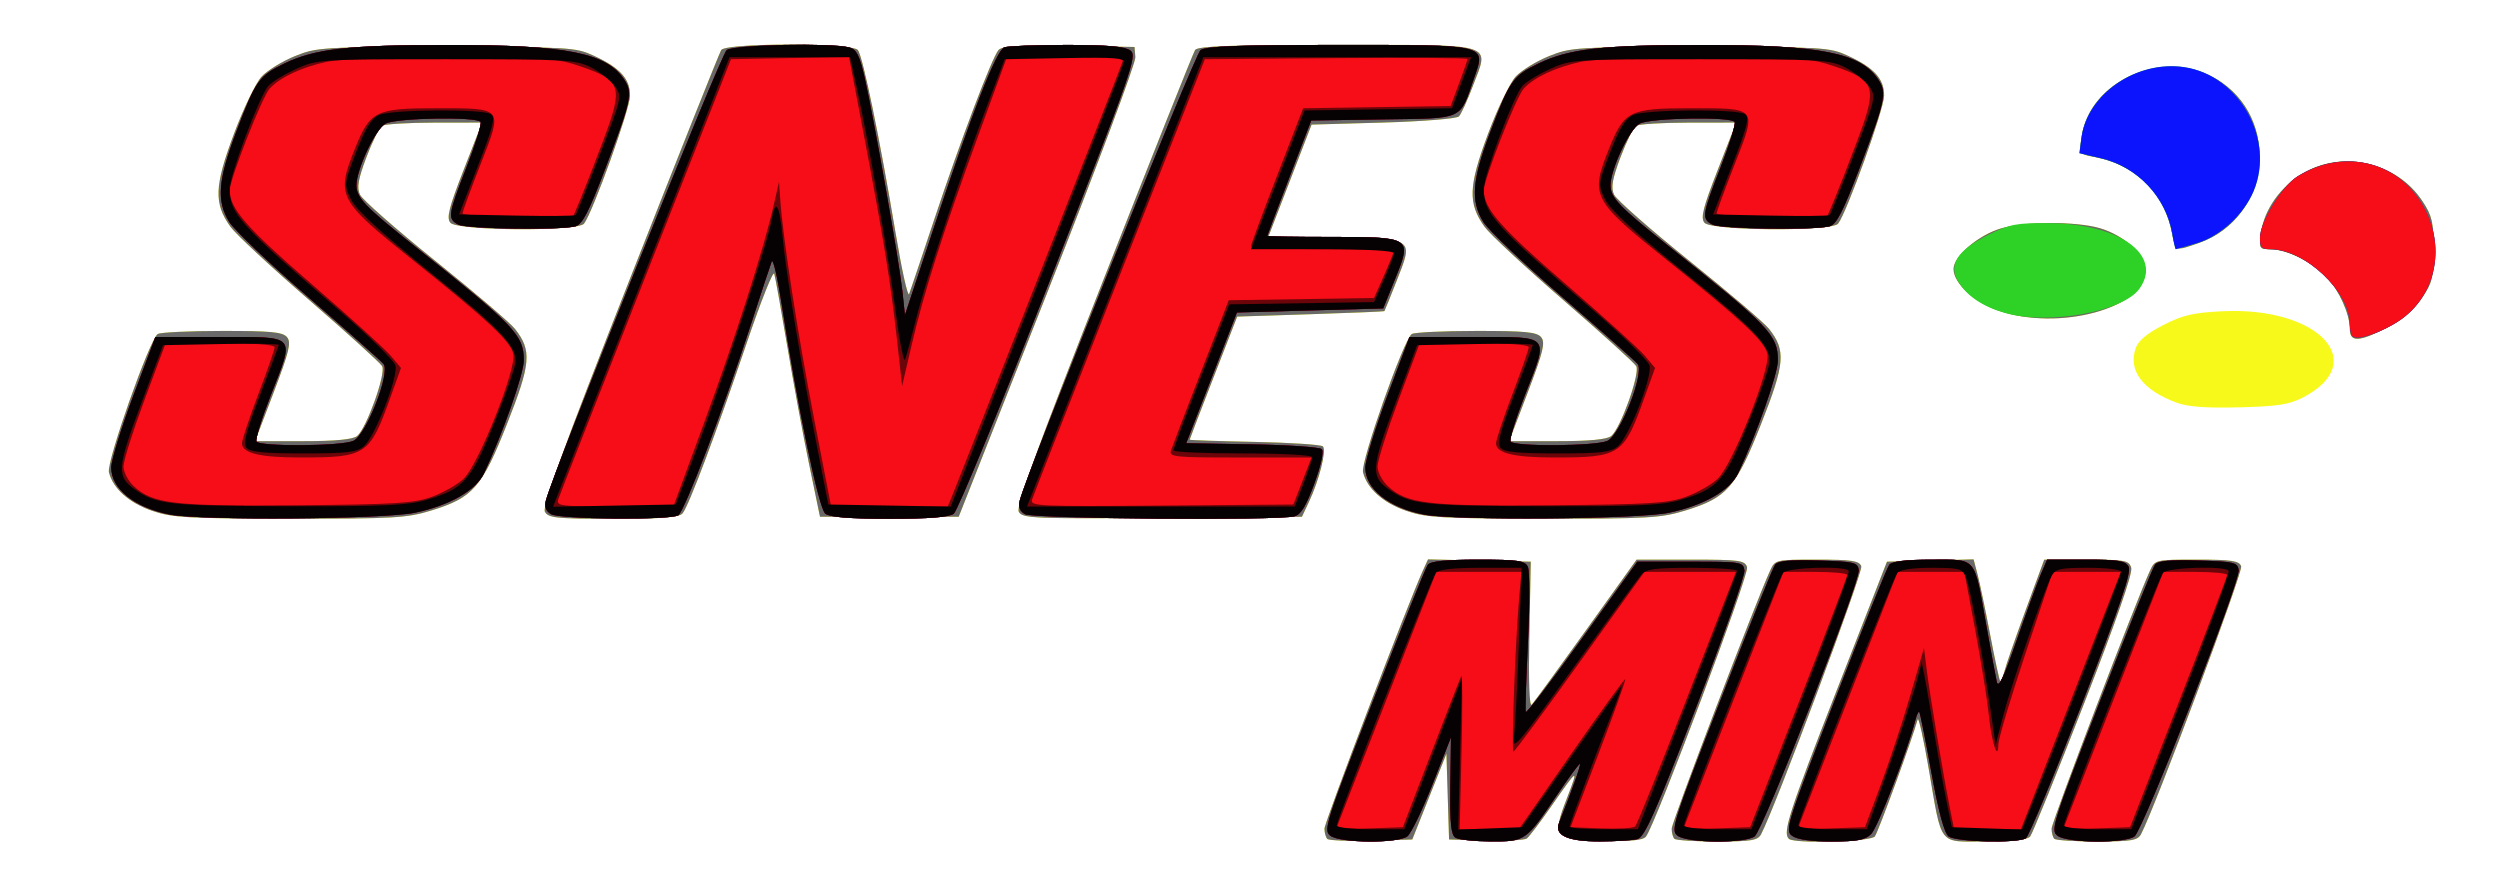 <?xml version="1.0" encoding="UTF-8" standalone="no"?>
<!-- Created with Inkscape (http://www.inkscape.org/) -->

<svg
   xmlns:dc="http://purl.org/dc/elements/1.1/"
   xmlns:cc="http://creativecommons.org/ns#"
   xmlns:rdf="http://www.w3.org/1999/02/22-rdf-syntax-ns#"
   xmlns:svg="http://www.w3.org/2000/svg"
   xmlns="http://www.w3.org/2000/svg"
   xmlns:sodipodi="http://sodipodi.sourceforge.net/DTD/sodipodi-0.dtd"
   xmlns:inkscape="http://www.inkscape.org/namespaces/inkscape"
   version="1.1"
   id="svg2"
   width="612"
   height="216"
   viewBox="0 0 612 216"
   sodipodi:docname="snes.svg"
   inkscape:version="0.92.3 (2405546, 2018-03-11)">
  <defs
     id="defs6" />
  <sodipodi:namedview
     pagecolor="#ffffff"
     bordercolor="#666666"
     borderopacity="1"
     objecttolerance="10"
     gridtolerance="10"
     guidetolerance="10"
     inkscape:pageopacity="0"
     inkscape:pageshadow="2"
     inkscape:window-width="1920"
     inkscape:window-height="1017"
     id="namedview4"
     showgrid="false"
     inkscape:zoom="0.56535948"
     inkscape:cx="306"
     inkscape:cy="108"
     inkscape:window-x="-4"
     inkscape:window-y="-4"
     inkscape:window-maximized="1"
     inkscape:current-layer="g12" />
  <g
     id="g12"
     transform="translate(-5.769,-8)">
    <path
       style="fill:#f7f91b"
       d="M 330.699,213.366 C 330.315,212.981 330,211.853 330,210.858 c 0,-1.555 20.486,-55.273 24.078,-63.137 l 1.269,-2.779 12.576,0.279 L 380.5,145.5 l -0.35,18 c -0.22,11.327 2.9e-4,17.629 0.595,17 0.52,-0.55 6.505,-8.762 13.301,-18.25 L 406.401,145 h 13.232 c 12.03,0 13.286,0.169 13.823,1.863 0.558,1.758 -22.418,62.957 -24.749,65.921 -0.726,0.923 -3.679,1.204 -10.503,1 -12.039,-0.361 -12.511,-0.91 -8.871,-10.326 2.982,-7.717 2.835,-7.64 -3.898,2.042 -2.677,3.85 -5.333,7.34 -5.902,7.755 -0.569,0.415 -5.084,0.64 -10.034,0.5 l -9,-0.255 -0.322,-10.5 -0.322,-10.5 -4.178,10.5 -4.178,10.5 -10.051,0.283 c -5.528,0.156 -10.365,-0.032 -10.75,-0.417 z m 84.967,-0.033 C 415.3,212.967 415,211.853 415,210.858 c 0,-1.551 20.483,-55.266 24.065,-63.108 1.251,-2.739 1.297,-2.75 11.489,-2.75 8.511,0 10.337,0.273 10.854,1.62 0.512,1.335 -21.173,59.335 -24.529,65.606 -0.81,1.513 -2.389,1.774 -10.748,1.774 -5.389,0 -10.098,-0.3 -10.465,-0.667 z m 28,0 c -1.536,-1.536 0.019,-6.352 11.731,-36.333 l 12.305,-31.5 10.602,-0.283 10.602,-0.283 0.991,3.783 c 0.545,2.081 1.929,8.708 3.075,14.728 1.147,6.019 2.243,11.103 2.437,11.297 0.194,0.194 0.661,-0.878 1.038,-2.381 0.377,-1.503 2.727,-8.274 5.221,-15.047 L 506.201,145 h 10.332 c 9.417,0 10.388,0.175 10.96,1.979 0.409,1.287 -3.627,12.909 -11.547,33.25 -6.696,17.199 -12.629,31.834 -13.183,32.521 -0.684,0.848 -4.193,1.25 -10.911,1.25 -11.768,0 -10.605,1.496 -13.958,-17.954 -1.264,-7.333 -2.47,-12.706 -2.679,-11.939 -1.26,4.623 -9.671,27.605 -10.483,28.643 -1.04,1.33 -19.801,1.849 -21.066,0.583 z m 65,0 C 508.3,212.967 508,211.853 508,210.858 c 0,-1.551 20.483,-55.266 24.065,-63.108 1.251,-2.739 1.297,-2.75 11.489,-2.75 8.511,0 10.337,0.273 10.854,1.62 0.512,1.335 -21.173,59.335 -24.529,65.606 -0.81,1.513 -2.389,1.774 -10.748,1.774 -5.389,0 -10.098,-0.3 -10.465,-0.667 z M 43.011,133.04 c -5.673,-1.958 -9.57,-5.436 -10.575,-9.438 -0.63,-2.508 9.972,-32.544 11.944,-33.837 0.616,-0.404 7.703,-0.742 15.748,-0.75 11.99,-0.013 14.859,0.264 15.911,1.531 1.07,1.289 0.526,3.533 -3.272,13.5 L 68.212,116 h 11.703 c 7.861,0 12.217,-0.41 13.269,-1.25 2.281,-1.821 7.138,-15.359 6.139,-17.111 C 98.87,96.847 90.85,89.574 81.5,81.478 72.15,73.382 63.451,65.287 62.17,63.491 c -4.08,-5.721 -3.925,-9.892 0.84,-22.637 2.335,-6.245 5.396,-12.59 6.802,-14.101 1.406,-1.511 5.061,-3.761 8.122,-5 C 83.299,19.581 84.635,19.5 115,19.5 c 30.12,0 31.704,0.094 36.149,2.149 6.437,2.975 8.851,5.642 8.851,9.776 0,3.216 -9.129,28.603 -11.264,31.325 -1.534,1.956 -31.072,1.755 -32.713,-0.223 -0.99,-1.192 -0.365,-3.668 3.277,-13 L 123.799,38 112.15,38.015 c -6.407,0.008 -12.196,0.363 -12.864,0.787 -0.668,0.425 -2.386,3.884 -3.818,7.688 -2.016,5.356 -2.375,7.418 -1.59,9.14 0.557,1.223 8.852,8.521 18.432,16.217 9.581,7.696 18.368,15.199 19.528,16.674 4.159,5.288 3.902,8.431 -1.897,23.128 -6.179,15.662 -8.353,18.162 -18.529,21.305 -6.02,1.859 -9.184,2.042 -34.767,2.013 -24.971,-0.029 -28.764,-0.246 -33.634,-1.927 z M 139.158,133.25 c -0.681,-1.307 4.567,-15.677 20.726,-56.75 11.901,-30.25 21.998,-55.562 22.436,-56.25 1.135,-1.779 32.002,-1.779 33.456,0 1.207,1.478 5.365,21.645 9.227,44.75 1.517,9.075 3.012,15.825 3.322,15 0.311,-0.825 3.083,-9.065 6.16,-18.31 6.392,-19.202 14.061,-39.439 15.692,-41.404 0.857,-1.033 4.743,-1.272 17.215,-1.06 L 283.5,19.5 283.707,22 c 0.114,1.375 -9.57,27.25 -21.519,57.5 l -21.727,55 H 223.481 206.5 l -2.689,-13 c -1.479,-7.15 -3.892,-20.2 -5.363,-29 -1.471,-8.8 -2.887,-16.675 -3.147,-17.5 -0.26,-0.825 -3.298,6.825 -6.751,17 -7.576,22.325 -14.166,39.832 -15.681,41.657 -0.847,1.02 -4.92,1.343 -16.957,1.343 -14.074,0 -15.944,-0.195 -16.755,-1.75 z m 116.007,0.013 c -0.691,-1.324 4.465,-15.45 20.719,-56.763 11.901,-30.25 21.998,-55.562 22.436,-56.25 0.612,-0.96 8.668,-1.25 34.689,-1.25 39.506,0 37.346,-0.645 33.352,9.964 -1.353,3.593 -2.908,6.984 -3.457,7.535 -0.549,0.551 -8.883,1.226 -18.529,1.501 l -17.531,0.5 -5.295,13.726 -5.295,13.726 16.61,0.274 c 19.434,0.32 18.948,-0.042 14.648,10.918 -1.479,3.77 -2.762,6.931 -2.851,7.024 -0.089,0.093 -8.232,0.43 -18.095,0.75 L 308.633,85.5 302.816,100.455 C 299.617,108.681 297,115.512 297,115.636 c 0,0.124 7.164,0.369 15.919,0.545 8.756,0.175 16.27,0.671 16.699,1.101 0.925,0.928 -0.905,8.237 -3.377,13.488 l -1.756,3.73 -34.2,0.263 c -31.809,0.245 -34.265,0.14 -35.12,-1.5 z m 94.846,-0.223 c -5.673,-1.958 -9.57,-5.436 -10.575,-9.438 -0.63,-2.508 9.972,-32.544 11.944,-33.837 0.616,-0.404 7.703,-0.742 15.748,-0.75 11.99,-0.013 14.859,0.264 15.911,1.531 1.07,1.289 0.526,3.533 -3.272,13.5 L 375.212,116 h 11.703 c 7.861,0 12.217,-0.41 13.269,-1.25 2.281,-1.821 7.138,-15.359 6.139,-17.111 C 405.87,96.847 397.85,89.574 388.5,81.478 379.15,73.382 370.451,65.287 369.17,63.491 c -4.08,-5.721 -3.925,-9.892 0.84,-22.637 2.335,-6.245 5.396,-12.59 6.802,-14.101 1.406,-1.511 5.061,-3.761 8.122,-5 C 390.299,19.581 391.635,19.5 422,19.5 c 30.12,0 31.704,0.094 36.149,2.149 6.437,2.975 8.851,5.642 8.851,9.776 0,3.216 -9.129,28.603 -11.264,31.325 -1.534,1.956 -31.072,1.755 -32.713,-0.223 -0.99,-1.192 -0.365,-3.668 3.277,-13 L 430.799,38 419.15,38.015 c -6.407,0.008 -12.196,0.363 -12.864,0.787 -0.668,0.425 -2.386,3.884 -3.818,7.688 -2.016,5.356 -2.375,7.418 -1.59,9.14 0.557,1.223 8.852,8.521 18.432,16.217 9.581,7.696 18.368,15.199 19.528,16.674 4.159,5.288 3.902,8.431 -1.897,23.128 -6.179,15.662 -8.353,18.162 -18.529,21.305 -6.02,1.859 -9.184,2.042 -34.767,2.013 -24.971,-0.029 -28.764,-0.246 -33.634,-1.927 z m 188.547,-26.481 c -8.252,-3.048 -11.886,-7.882 -9.985,-13.285 0.665,-1.89 2.739,-3.636 6.766,-5.696 4.798,-2.454 7.332,-3.043 14.583,-3.389 23.38,-1.118 36.124,12.446 19.763,21.033 -3.467,1.82 -6.156,2.247 -15.684,2.494 -8.231,0.213 -12.62,-0.116 -15.442,-1.158 z M 581,88.468 c 0,-3.609 -2.656,-9.488 -5.803,-12.844 -3.253,-3.469 -9.635,-6.572 -13.579,-6.602 -2.791,-0.021 -2.864,-0.151 -2.336,-4.093 0.754,-5.622 4.793,-11.302 10.353,-14.561 9.747,-5.712 22.859,-2.623 29.137,6.864 2.38,3.596 2.728,5.108 2.728,11.859 0,6.972 -0.297,8.166 -3.006,12.073 C 596.525,84.004 593.617,86.449 590.064,88.25 583.148,91.757 581,91.809 581,88.468 Z M 495.009,84.039 C 489.049,81.982 484,77.31 484,73.852 c 0,-3.121 6.112,-8.337 11.655,-9.946 5.888,-1.709 18.296,-1.738 24.108,-0.056 C 525.776,65.591 531,70.403 531,74.202 c 0,9.188 -21.135,14.965 -35.991,9.837 z m 42.517,-18.755 c -1.888,-10.065 -8.791,-16.93 -18.936,-18.834 -3.796,-0.712 -3.814,-0.739 -3.276,-4.749 1.88,-14.016 20.072,-21.971 32.943,-14.406 15.988,9.398 13.459,33.954 -4.135,40.162 -5.845,2.062 -5.798,2.078 -6.595,-2.173 z"
       id="path26"
       inkscape:connector-curvature="0" />
    <path
       style="fill:#696969"
       d="M 330.699,213.366 C 330.315,212.981 330,211.853 330,210.858 c 0,-1.555 20.486,-55.273 24.078,-63.137 l 1.269,-2.779 12.576,0.279 L 380.5,145.5 l -0.35,18 c -0.22,11.327 2.9e-4,17.629 0.595,17 0.52,-0.55 6.505,-8.762 13.301,-18.25 L 406.401,145 h 13.232 c 12.03,0 13.286,0.169 13.823,1.863 0.558,1.758 -22.418,62.957 -24.749,65.921 -0.726,0.923 -3.679,1.204 -10.503,1 -12.039,-0.361 -12.511,-0.91 -8.871,-10.326 2.982,-7.717 2.835,-7.64 -3.898,2.042 -2.677,3.85 -5.333,7.34 -5.902,7.755 -0.569,0.415 -5.084,0.64 -10.034,0.5 l -9,-0.255 -0.322,-10.5 -0.322,-10.5 -4.178,10.5 -4.178,10.5 -10.051,0.283 c -5.528,0.156 -10.365,-0.032 -10.75,-0.417 z m 84.967,-0.033 C 415.3,212.967 415,211.853 415,210.858 c 0,-1.551 20.483,-55.266 24.065,-63.108 1.251,-2.739 1.297,-2.75 11.489,-2.75 8.511,0 10.337,0.273 10.854,1.62 0.512,1.335 -21.173,59.335 -24.529,65.606 -0.81,1.513 -2.389,1.774 -10.748,1.774 -5.389,0 -10.098,-0.3 -10.465,-0.667 z m 28,0 c -1.536,-1.536 0.019,-6.352 11.731,-36.333 l 12.305,-31.5 10.602,-0.283 10.602,-0.283 0.991,3.783 c 0.545,2.081 1.929,8.708 3.075,14.728 1.147,6.019 2.243,11.103 2.437,11.297 0.194,0.194 0.661,-0.878 1.038,-2.381 0.377,-1.503 2.727,-8.274 5.221,-15.047 L 506.201,145 h 10.332 c 9.417,0 10.388,0.175 10.96,1.979 0.409,1.287 -3.627,12.909 -11.547,33.25 -6.696,17.199 -12.629,31.834 -13.183,32.521 -0.684,0.848 -4.193,1.25 -10.911,1.25 -11.768,0 -10.605,1.496 -13.958,-17.954 -1.264,-7.333 -2.47,-12.706 -2.679,-11.939 -1.26,4.623 -9.671,27.605 -10.483,28.643 -1.04,1.33 -19.801,1.849 -21.066,0.583 z m 65,0 C 508.3,212.967 508,211.853 508,210.858 c 0,-1.551 20.483,-55.266 24.065,-63.108 1.251,-2.739 1.297,-2.75 11.489,-2.75 8.511,0 10.337,0.273 10.854,1.62 0.512,1.335 -21.173,59.335 -24.529,65.606 -0.81,1.513 -2.389,1.774 -10.748,1.774 -5.389,0 -10.098,-0.3 -10.465,-0.667 z M 43.011,133.04 c -5.673,-1.958 -9.57,-5.436 -10.575,-9.438 -0.63,-2.508 9.972,-32.544 11.944,-33.837 0.616,-0.404 7.703,-0.742 15.748,-0.75 11.99,-0.013 14.859,0.264 15.911,1.531 1.07,1.289 0.526,3.533 -3.272,13.5 L 68.212,116 h 11.703 c 7.861,0 12.217,-0.41 13.269,-1.25 2.281,-1.821 7.138,-15.359 6.139,-17.111 C 98.87,96.847 90.85,89.574 81.5,81.478 72.15,73.382 63.451,65.287 62.17,63.491 c -4.08,-5.721 -3.925,-9.892 0.84,-22.637 2.335,-6.245 5.396,-12.59 6.802,-14.101 1.406,-1.511 5.061,-3.761 8.122,-5 C 83.299,19.581 84.635,19.5 115,19.5 c 30.12,0 31.704,0.094 36.149,2.149 6.437,2.975 8.851,5.642 8.851,9.776 0,3.216 -9.129,28.603 -11.264,31.325 -1.534,1.956 -31.072,1.755 -32.713,-0.223 -0.99,-1.192 -0.365,-3.668 3.277,-13 L 123.799,38 112.15,38.015 c -6.407,0.008 -12.196,0.363 -12.864,0.787 -0.668,0.425 -2.386,3.884 -3.818,7.688 -2.016,5.356 -2.375,7.418 -1.59,9.14 0.557,1.223 8.852,8.521 18.432,16.217 9.581,7.696 18.368,15.199 19.528,16.674 4.159,5.288 3.902,8.431 -1.897,23.128 -6.179,15.662 -8.353,18.162 -18.529,21.305 -6.02,1.859 -9.184,2.042 -34.767,2.013 -24.971,-0.029 -28.764,-0.246 -33.634,-1.927 z M 139.158,133.25 c -0.681,-1.307 4.567,-15.677 20.726,-56.75 11.901,-30.25 21.998,-55.562 22.436,-56.25 1.135,-1.779 32.002,-1.779 33.456,0 1.207,1.478 5.365,21.645 9.227,44.75 1.517,9.075 3.012,15.825 3.322,15 0.311,-0.825 3.083,-9.065 6.16,-18.31 6.392,-19.202 14.061,-39.439 15.692,-41.404 0.857,-1.033 4.743,-1.272 17.215,-1.06 L 283.5,19.5 283.707,22 c 0.114,1.375 -9.57,27.25 -21.519,57.5 l -21.727,55 H 223.481 206.5 l -2.689,-13 c -1.479,-7.15 -3.892,-20.2 -5.363,-29 -1.471,-8.8 -2.887,-16.675 -3.147,-17.5 -0.26,-0.825 -3.298,6.825 -6.751,17 -7.576,22.325 -14.166,39.832 -15.681,41.657 -0.847,1.02 -4.92,1.343 -16.957,1.343 -14.074,0 -15.944,-0.195 -16.755,-1.75 z m 116.007,0.013 c -0.691,-1.324 4.465,-15.45 20.719,-56.763 11.901,-30.25 21.998,-55.562 22.436,-56.25 0.612,-0.96 8.668,-1.25 34.689,-1.25 39.506,0 37.346,-0.645 33.352,9.964 -1.353,3.593 -2.908,6.984 -3.457,7.535 -0.549,0.551 -8.883,1.226 -18.529,1.501 l -17.531,0.5 -5.295,13.726 -5.295,13.726 16.61,0.274 c 19.434,0.32 18.948,-0.042 14.648,10.918 -1.479,3.77 -2.762,6.931 -2.851,7.024 -0.089,0.093 -8.232,0.43 -18.095,0.75 L 308.633,85.5 302.816,100.455 C 299.617,108.681 297,115.512 297,115.636 c 0,0.124 7.164,0.369 15.919,0.545 8.756,0.175 16.27,0.671 16.699,1.101 0.925,0.928 -0.905,8.237 -3.377,13.488 l -1.756,3.73 -34.2,0.263 c -31.809,0.245 -34.265,0.14 -35.12,-1.5 z m 94.846,-0.223 c -5.673,-1.958 -9.57,-5.436 -10.575,-9.438 -0.63,-2.508 9.972,-32.544 11.944,-33.837 0.616,-0.404 7.703,-0.742 15.748,-0.75 11.99,-0.013 14.859,0.264 15.911,1.531 1.07,1.289 0.526,3.533 -3.272,13.5 L 375.212,116 h 11.703 c 7.861,0 12.217,-0.41 13.269,-1.25 2.281,-1.821 7.138,-15.359 6.139,-17.111 C 405.87,96.847 397.85,89.574 388.5,81.478 379.15,73.382 370.451,65.287 369.17,63.491 c -4.08,-5.721 -3.925,-9.892 0.84,-22.637 2.335,-6.245 5.396,-12.59 6.802,-14.101 1.406,-1.511 5.061,-3.761 8.122,-5 C 390.299,19.581 391.635,19.5 422,19.5 c 30.12,0 31.704,0.094 36.149,2.149 6.437,2.975 8.851,5.642 8.851,9.776 0,3.216 -9.129,28.603 -11.264,31.325 -1.534,1.956 -31.072,1.755 -32.713,-0.223 -0.99,-1.192 -0.365,-3.668 3.277,-13 L 430.799,38 419.15,38.015 c -6.407,0.008 -12.196,0.363 -12.864,0.787 -0.668,0.425 -2.386,3.884 -3.818,7.688 -2.016,5.356 -2.375,7.418 -1.59,9.14 0.557,1.223 8.852,8.521 18.432,16.217 9.581,7.696 18.368,15.199 19.528,16.674 4.159,5.288 3.902,8.431 -1.897,23.128 -6.179,15.662 -8.353,18.162 -18.529,21.305 -6.02,1.859 -9.184,2.042 -34.767,2.013 -24.971,-0.029 -28.764,-0.246 -33.634,-1.927 z M 581,88.468 c 0,-3.609 -2.656,-9.488 -5.803,-12.844 -3.253,-3.469 -9.635,-6.572 -13.579,-6.602 -2.791,-0.021 -2.864,-0.151 -2.336,-4.093 0.754,-5.622 4.793,-11.302 10.353,-14.561 9.747,-5.712 22.859,-2.623 29.137,6.864 2.38,3.596 2.728,5.108 2.728,11.859 0,6.972 -0.297,8.166 -3.006,12.073 C 596.525,84.004 593.617,86.449 590.064,88.25 583.148,91.757 581,91.809 581,88.468 Z M 495.009,84.039 C 489.049,81.982 484,77.31 484,73.852 c 0,-3.121 6.112,-8.337 11.655,-9.946 5.888,-1.709 18.296,-1.738 24.108,-0.056 C 525.776,65.591 531,70.403 531,74.202 c 0,9.188 -21.135,14.965 -35.991,9.837 z m 42.517,-18.755 c -1.888,-10.065 -8.791,-16.93 -18.936,-18.834 -3.796,-0.712 -3.814,-0.739 -3.276,-4.749 1.88,-14.016 20.072,-21.971 32.943,-14.406 15.988,9.398 13.459,33.954 -4.135,40.162 -5.845,2.062 -5.798,2.078 -6.595,-2.173 z"
       id="path24"
       inkscape:connector-curvature="0" />
    <path
       style="fill:#2ed226"
       d="m 331.491,212.617 c -1.81,-1.323 -1.355,-2.765 10.484,-33.25 6.807,-17.527 12.802,-32.429 13.323,-33.117 0.66,-0.871 4.388,-1.25 12.29,-1.25 9.81,0 11.458,0.236 12.196,1.75 0.47,0.963 0.487,9.175 0.039,18.25 -0.448,9.075 -0.698,16.858 -0.554,17.295 0.144,0.437 6.347,-7.663 13.784,-18 L 406.574,145.5 h 12.963 c 12.477,0 12.974,0.08 13.268,2.136 0.168,1.175 -5.182,16.326 -11.887,33.669 -9.939,25.706 -12.582,31.638 -14.305,32.1 -1.162,0.312 -5.289,0.573 -9.172,0.581 -7.967,0.015 -11.252,-1.493 -10.002,-4.592 3.098,-7.68 5.469,-14.395 5.083,-14.395 -0.254,0 -2.767,3.417 -5.585,7.594 -7.665,11.358 -7.736,11.409 -16.187,11.391 -3.987,-0.008 -7.888,-0.419 -8.667,-0.912 -1.107,-0.701 -1.384,-3.486 -1.267,-12.735 L 360.966,188.5 356.448,200 c -2.485,6.325 -5.264,12.062 -6.174,12.75 -2.321,1.753 -16.339,1.653 -18.783,-0.133 z m 85,0 c -1.81,-1.323 -1.355,-2.765 10.484,-33.25 6.807,-17.527 12.815,-32.445 13.352,-33.151 0.704,-0.926 3.652,-1.205 10.575,-1 8.781,0.26 9.624,0.458 9.89,2.319 0.399,2.784 -23.397,63.655 -25.493,65.215 -2.355,1.752 -16.365,1.653 -18.807,-0.133 z m 27.998,-0.001 c -1.812,-1.325 -1.364,-2.752 10.448,-33.25 6.788,-17.526 12.784,-32.428 13.325,-33.115 0.662,-0.842 4.054,-1.25 10.382,-1.25 11.166,0 10.329,-1.003 13.352,16 1.125,6.325 2.283,12.569 2.575,13.876 0.395,1.769 1.631,-0.786 4.839,-10 2.37,-6.807 5.024,-14.064 5.898,-16.126 l 1.589,-3.75 h 9.516 c 8.039,0 9.661,0.272 10.452,1.75 0.703,1.313 -2.169,9.73 -11.5,33.713 -6.84,17.579 -12.983,32.31 -13.651,32.735 -2.031,1.291 -17.166,0.933 -18.931,-0.447 -1.061,-0.83 -2.475,-6.1 -4.207,-15.683 -1.435,-7.938 -2.772,-14.596 -2.973,-14.797 -0.2,-0.2 -0.647,0.765 -0.994,2.145 -1.789,7.13 -9.172,26.146 -10.772,27.746 -1.471,1.471 -3.4,1.839 -9.648,1.839 -5.074,0 -8.472,-0.485 -9.702,-1.385 z m 65.002,0.001 c -1.81,-1.323 -1.355,-2.765 10.484,-33.25 6.807,-17.527 12.815,-32.445 13.352,-33.151 0.704,-0.926 3.652,-1.205 10.575,-1 8.781,0.26 9.624,0.458 9.89,2.319 0.399,2.784 -23.397,63.655 -25.493,65.215 -2.355,1.752 -16.365,1.653 -18.807,-0.133 z M 47.326,133.956 C 38.703,132.251 33,127.672 33,122.456 c 0,-1.742 2.431,-9.645 5.402,-17.561 L 43.804,90.5 h 15.848 c 18.98,0 18.284,-0.806 12.372,14.336 -2.22,5.685 -3.782,10.747 -3.471,11.25 0.791,1.28 20.843,1.146 23.706,-0.158 3.161,-1.44 9.15,-16.694 7.395,-18.836 C 99.019,96.318 90.767,88.993 81.315,80.814 71.863,72.636 63.125,64.32 61.898,62.335 58.738,57.222 59.115,52.163 63.524,40.5 c 4.847,-12.821 5.633,-13.947 11.825,-16.938 7.528,-3.637 15.549,-4.546 40.218,-4.554 29.003,-0.01 38.714,1.912 43.042,8.517 2.096,3.199 1.713,4.987 -4.66,21.729 -4.056,10.657 -5.625,13.693 -7.307,14.144 -3.713,0.996 -26.684,0.65 -28.708,-0.433 -2.644,-1.415 -2.508,-2.352 2.042,-14.028 2.187,-5.612 3.736,-10.594 3.441,-11.071 -0.838,-1.356 -20.571,-1.018 -23.278,0.398 -2.456,1.285 -7.159,11.299 -7.118,15.155 0.032,2.983 2.171,5.221 13.978,14.622 24.99,19.899 26.982,21.979 26.993,28.188 0.006,3.264 -5.136,17.861 -9.705,27.554 -2.02,4.286 -8.313,7.903 -16.924,9.727 -7.62,1.614 -52.442,1.946 -60.037,0.445 z m 93.339,-0.083 c -1.258,-0.732 -1.657,-1.771 -1.271,-3.312 1.693,-6.747 42.841,-109.261 44.278,-110.311 1.779,-1.301 25.654,-1.806 30.02,-0.635 1.766,0.474 2.498,1.93 3.762,7.487 2.202,9.68 8.481,45.223 9.225,52.211 l 0.618,5.813 7.229,-21.813 C 243.766,35.436 249.667,20.342 251.62,19.592 252.469,19.267 259.341,19 266.891,19 c 9.947,0 14.236,0.372 15.574,1.35 1.746,1.276 0.659,4.381 -19.859,56.75 C 250.668,107.57 240.162,133.062 239.259,133.75 238.125,134.613 233.252,135 223.5,135 c -9.786,0 -14.602,-0.384 -15.696,-1.25 -1.605,-1.271 -6.79,-26.176 -10.671,-51.25 -1.021,-6.6 -2.123,-11.325 -2.449,-10.5 -0.325,0.825 -2.631,7.8 -5.124,15.5 -6.609,20.41 -16.217,45.667 -17.741,46.633 -1.941,1.231 -28.977,1.005 -31.153,-0.26 z m 116,0 c -1.258,-0.732 -1.657,-1.771 -1.271,-3.312 C 257.089,123.814 298.237,21.301 299.673,20.25 300.955,19.312 309.284,19 333,19 c 37.415,0 36.517,-0.218 33.604,8.156 -3.621,10.407 -2.194,9.761 -22.234,10.071 L 326.755,37.5 321.377,51.493 C 318.42,59.189 316,65.602 316,65.743 316,65.884 322.889,66 331.309,66 c 20.02,0 20.113,0.059 16.049,10.112 L 344.371,83.5 326.469,84 l -17.901,0.5 -6.209,16 -6.209,16 16.151,0.276 c 8.883,0.152 16.557,0.682 17.053,1.178 0.536,0.536 -0.205,3.938 -1.827,8.384 -2.016,5.527 -3.29,7.633 -4.878,8.059 -4.024,1.08 -64.045,0.604 -65.983,-0.523 z m 97.661,0.083 C 345.703,132.251 340,127.672 340,122.456 c 0,-1.742 2.431,-9.645 5.402,-17.561 L 350.804,90.5 h 15.848 c 18.98,0 18.284,-0.806 12.372,14.336 -2.22,5.685 -3.782,10.747 -3.471,11.25 0.791,1.28 20.843,1.146 23.706,-0.158 3.161,-1.44 9.15,-16.694 7.395,-18.836 -0.635,-0.774 -8.887,-8.099 -18.339,-16.278 C 378.863,72.636 370.125,64.32 368.898,62.335 365.738,57.222 366.115,52.163 370.524,40.5 c 4.847,-12.821 5.633,-13.947 11.825,-16.938 7.528,-3.637 15.549,-4.546 40.218,-4.554 29.003,-0.01 38.714,1.912 43.042,8.517 2.096,3.199 1.713,4.987 -4.66,21.729 -4.056,10.657 -5.625,13.693 -7.307,14.144 -3.713,0.996 -26.684,0.65 -28.708,-0.433 -2.644,-1.415 -2.508,-2.352 2.042,-14.028 2.187,-5.612 3.736,-10.594 3.441,-11.071 -0.838,-1.356 -20.571,-1.018 -23.278,0.398 -2.456,1.285 -7.159,11.299 -7.118,15.155 0.032,2.983 2.171,5.221 13.978,14.622 24.99,19.899 26.982,21.979 26.993,28.188 0.006,3.264 -5.136,17.861 -9.705,27.554 -2.02,4.286 -8.313,7.903 -16.924,9.727 -7.62,1.614 -52.442,1.946 -60.037,0.445 z M 581.648,90.315 C 581.292,89.958 581,88.599 581,87.293 581,79.347 569.989,69 561.532,69 c -2.098,0 -2.531,-0.472 -2.523,-2.75 0.013,-3.953 5.348,-12.69 9.2,-15.068 11.673,-7.205 25.57,-3.465 31.4,8.452 5.082,10.388 1.729,22.236 -7.837,27.693 -4.713,2.689 -9.122,3.99 -10.124,2.989 z M 496.667,84.631 C 491.01,83.034 487.095,80.358 485,76.653 c -2.247,-3.973 0.08,-7.444 7.461,-11.13 5.356,-2.675 6.879,-2.969 15,-2.891 17.256,0.165 27.815,7.818 22.081,16.004 -3.958,5.651 -22.261,8.988 -32.875,5.994 z m 40.871,-19.4 C 536.027,56.281 529.025,48.852 520.124,46.753 L 514.808,45.5 l 0.51,-3.822 c 1.428,-10.692 13.531,-18.978 25.172,-17.232 13.508,2.026 22.245,17.653 16.961,30.336 -2.387,5.73 -8.185,11.061 -13.865,12.748 C 540.864,68.339 538.533,69 538.406,69 c -0.127,0 -0.517,-1.696 -0.867,-3.769 z"
       id="path22"
       inkscape:connector-curvature="0" />
    <path
       style="fill:#0c14fe"
       d="m 331.491,212.617 c -1.81,-1.323 -1.355,-2.765 10.484,-33.25 6.807,-17.527 12.802,-32.429 13.323,-33.117 0.66,-0.871 4.388,-1.25 12.29,-1.25 9.81,0 11.458,0.236 12.196,1.75 0.47,0.963 0.487,9.175 0.039,18.25 -0.448,9.075 -0.698,16.858 -0.554,17.295 0.144,0.437 6.347,-7.663 13.784,-18 L 406.574,145.5 h 12.963 c 12.477,0 12.974,0.08 13.268,2.136 0.168,1.175 -5.182,16.326 -11.887,33.669 -9.939,25.706 -12.582,31.638 -14.305,32.1 -1.162,0.312 -5.289,0.573 -9.172,0.581 -7.967,0.015 -11.252,-1.493 -10.002,-4.592 3.098,-7.68 5.469,-14.395 5.083,-14.395 -0.254,0 -2.767,3.417 -5.585,7.594 -7.665,11.358 -7.736,11.409 -16.187,11.391 -3.987,-0.008 -7.888,-0.419 -8.667,-0.912 -1.107,-0.701 -1.384,-3.486 -1.267,-12.735 L 360.966,188.5 356.448,200 c -2.485,6.325 -5.264,12.062 -6.174,12.75 -2.321,1.753 -16.339,1.653 -18.783,-0.133 z m 85,0 c -1.81,-1.323 -1.355,-2.765 10.484,-33.25 6.807,-17.527 12.815,-32.445 13.352,-33.151 0.704,-0.926 3.652,-1.205 10.575,-1 8.781,0.26 9.624,0.458 9.89,2.319 0.399,2.784 -23.397,63.655 -25.493,65.215 -2.355,1.752 -16.365,1.653 -18.807,-0.133 z m 27.998,-0.001 c -1.812,-1.325 -1.364,-2.752 10.448,-33.25 6.788,-17.526 12.784,-32.428 13.325,-33.115 0.662,-0.842 4.054,-1.25 10.382,-1.25 11.166,0 10.329,-1.003 13.352,16 1.125,6.325 2.283,12.569 2.575,13.876 0.395,1.769 1.631,-0.786 4.839,-10 2.37,-6.807 5.024,-14.064 5.898,-16.126 l 1.589,-3.75 h 9.516 c 8.039,0 9.661,0.272 10.452,1.75 0.703,1.313 -2.169,9.73 -11.5,33.713 -6.84,17.579 -12.983,32.31 -13.651,32.735 -2.031,1.291 -17.166,0.933 -18.931,-0.447 -1.061,-0.83 -2.475,-6.1 -4.207,-15.683 -1.435,-7.938 -2.772,-14.596 -2.973,-14.797 -0.2,-0.2 -0.647,0.765 -0.994,2.145 -1.789,7.13 -9.172,26.146 -10.772,27.746 -1.471,1.471 -3.4,1.839 -9.648,1.839 -5.074,0 -8.472,-0.485 -9.702,-1.385 z m 65.002,0.001 c -1.81,-1.323 -1.355,-2.765 10.484,-33.25 6.807,-17.527 12.815,-32.445 13.352,-33.151 0.704,-0.926 3.652,-1.205 10.575,-1 8.781,0.26 9.624,0.458 9.89,2.319 0.399,2.784 -23.397,63.655 -25.493,65.215 -2.355,1.752 -16.365,1.653 -18.807,-0.133 z M 47.326,133.956 C 38.703,132.251 33,127.672 33,122.456 c 0,-1.742 2.431,-9.645 5.402,-17.561 L 43.804,90.5 h 15.848 c 18.98,0 18.284,-0.806 12.372,14.336 -2.22,5.685 -3.782,10.747 -3.471,11.25 0.791,1.28 20.843,1.146 23.706,-0.158 3.161,-1.44 9.15,-16.694 7.395,-18.836 C 99.019,96.318 90.767,88.993 81.315,80.814 71.863,72.636 63.125,64.32 61.898,62.335 58.738,57.222 59.115,52.163 63.524,40.5 c 4.847,-12.821 5.633,-13.947 11.825,-16.938 7.528,-3.637 15.549,-4.546 40.218,-4.554 29.003,-0.01 38.714,1.912 43.042,8.517 2.096,3.199 1.713,4.987 -4.66,21.729 -4.056,10.657 -5.625,13.693 -7.307,14.144 -3.713,0.996 -26.684,0.65 -28.708,-0.433 -2.644,-1.415 -2.508,-2.352 2.042,-14.028 2.187,-5.612 3.736,-10.594 3.441,-11.071 -0.838,-1.356 -20.571,-1.018 -23.278,0.398 -2.456,1.285 -7.159,11.299 -7.118,15.155 0.032,2.983 2.171,5.221 13.978,14.622 24.99,19.899 26.982,21.979 26.993,28.188 0.006,3.264 -5.136,17.861 -9.705,27.554 -2.02,4.286 -8.313,7.903 -16.924,9.727 -7.62,1.614 -52.442,1.946 -60.037,0.445 z m 93.339,-0.083 c -1.258,-0.732 -1.657,-1.771 -1.271,-3.312 1.693,-6.747 42.841,-109.261 44.278,-110.311 1.779,-1.301 25.654,-1.806 30.02,-0.635 1.766,0.474 2.498,1.93 3.762,7.487 2.202,9.68 8.481,45.223 9.225,52.211 l 0.618,5.813 7.229,-21.813 C 243.766,35.436 249.667,20.342 251.62,19.592 252.469,19.267 259.341,19 266.891,19 c 9.947,0 14.236,0.372 15.574,1.35 1.746,1.276 0.659,4.381 -19.859,56.75 C 250.668,107.57 240.162,133.062 239.259,133.75 238.125,134.613 233.252,135 223.5,135 c -9.786,0 -14.602,-0.384 -15.696,-1.25 -1.605,-1.271 -6.79,-26.176 -10.671,-51.25 -1.021,-6.6 -2.123,-11.325 -2.449,-10.5 -0.325,0.825 -2.631,7.8 -5.124,15.5 -6.609,20.41 -16.217,45.667 -17.741,46.633 -1.941,1.231 -28.977,1.005 -31.153,-0.26 z m 116,0 c -1.258,-0.732 -1.657,-1.771 -1.271,-3.312 C 257.089,123.814 298.237,21.301 299.673,20.25 300.955,19.312 309.284,19 333,19 c 37.415,0 36.517,-0.218 33.604,8.156 -3.621,10.407 -2.194,9.761 -22.234,10.071 L 326.755,37.5 321.377,51.493 C 318.42,59.189 316,65.602 316,65.743 316,65.884 322.889,66 331.309,66 c 20.02,0 20.113,0.059 16.049,10.112 L 344.371,83.5 326.469,84 l -17.901,0.5 -6.209,16 -6.209,16 16.151,0.276 c 8.883,0.152 16.557,0.682 17.053,1.178 0.536,0.536 -0.205,3.938 -1.827,8.384 -2.016,5.527 -3.29,7.633 -4.878,8.059 -4.024,1.08 -64.045,0.604 -65.983,-0.523 z m 97.661,0.083 C 345.703,132.251 340,127.672 340,122.456 c 0,-1.742 2.431,-9.645 5.402,-17.561 L 350.804,90.5 h 15.848 c 18.98,0 18.284,-0.806 12.372,14.336 -2.22,5.685 -3.782,10.747 -3.471,11.25 0.791,1.28 20.843,1.146 23.706,-0.158 3.161,-1.44 9.15,-16.694 7.395,-18.836 -0.635,-0.774 -8.887,-8.099 -18.339,-16.278 C 378.863,72.636 370.125,64.32 368.898,62.335 365.738,57.222 366.115,52.163 370.524,40.5 c 4.847,-12.821 5.633,-13.947 11.825,-16.938 7.528,-3.637 15.549,-4.546 40.218,-4.554 29.003,-0.01 38.714,1.912 43.042,8.517 2.096,3.199 1.713,4.987 -4.66,21.729 -4.056,10.657 -5.625,13.693 -7.307,14.144 -3.713,0.996 -26.684,0.65 -28.708,-0.433 -2.644,-1.415 -2.508,-2.352 2.042,-14.028 2.187,-5.612 3.736,-10.594 3.441,-11.071 -0.838,-1.356 -20.571,-1.018 -23.278,0.398 -2.456,1.285 -7.159,11.299 -7.118,15.155 0.032,2.983 2.171,5.221 13.978,14.622 24.99,19.899 26.982,21.979 26.993,28.188 0.006,3.264 -5.136,17.861 -9.705,27.554 -2.02,4.286 -8.313,7.903 -16.924,9.727 -7.62,1.614 -52.442,1.946 -60.037,0.445 z M 581.648,90.315 C 581.292,89.958 581,88.599 581,87.293 581,79.347 569.989,69 561.532,69 c -2.098,0 -2.531,-0.472 -2.523,-2.75 0.013,-3.953 5.348,-12.69 9.2,-15.068 11.673,-7.205 25.57,-3.465 31.4,8.452 5.082,10.388 1.729,22.236 -7.837,27.693 -4.713,2.689 -9.122,3.99 -10.124,2.989 z M 537.539,65.231 C 536.027,56.281 529.025,48.852 520.124,46.753 L 514.808,45.5 l 0.51,-3.822 c 1.428,-10.692 13.531,-18.978 25.172,-17.232 13.508,2.026 22.245,17.653 16.961,30.336 -2.387,5.73 -8.185,11.061 -13.865,12.748 C 540.864,68.339 538.533,69 538.406,69 c -0.127,0 -0.517,-1.696 -0.867,-3.769 z"
       id="path20"
       inkscape:connector-curvature="0" />
    <path
       style="fill:#f70d17"
       d="m 331.491,212.617 c -1.81,-1.323 -1.355,-2.765 10.484,-33.25 6.807,-17.527 12.802,-32.429 13.323,-33.117 0.66,-0.871 4.388,-1.25 12.29,-1.25 9.81,0 11.458,0.236 12.196,1.75 0.47,0.963 0.487,9.175 0.039,18.25 -0.448,9.075 -0.698,16.858 -0.554,17.295 0.144,0.437 6.347,-7.663 13.784,-18 L 406.574,145.5 h 12.963 c 12.477,0 12.974,0.08 13.268,2.136 0.168,1.175 -5.182,16.326 -11.887,33.669 -9.939,25.706 -12.582,31.638 -14.305,32.1 -1.162,0.312 -5.289,0.573 -9.172,0.581 -7.967,0.015 -11.252,-1.493 -10.002,-4.592 3.098,-7.68 5.469,-14.395 5.083,-14.395 -0.254,0 -2.767,3.417 -5.585,7.594 -7.665,11.358 -7.736,11.409 -16.187,11.391 -3.987,-0.008 -7.888,-0.419 -8.667,-0.912 -1.107,-0.701 -1.384,-3.486 -1.267,-12.735 L 360.966,188.5 356.448,200 c -2.485,6.325 -5.264,12.062 -6.174,12.75 -2.321,1.753 -16.339,1.653 -18.783,-0.133 z m 85,0 c -1.81,-1.323 -1.355,-2.765 10.484,-33.25 6.807,-17.527 12.815,-32.445 13.352,-33.151 0.704,-0.926 3.652,-1.205 10.575,-1 8.781,0.26 9.624,0.458 9.89,2.319 0.399,2.784 -23.397,63.655 -25.493,65.215 -2.355,1.752 -16.365,1.653 -18.807,-0.133 z m 27.998,-0.001 c -1.812,-1.325 -1.364,-2.752 10.448,-33.25 6.788,-17.526 12.784,-32.428 13.325,-33.115 0.662,-0.842 4.054,-1.25 10.382,-1.25 11.166,0 10.329,-1.003 13.352,16 1.125,6.325 2.283,12.569 2.575,13.876 0.395,1.769 1.631,-0.786 4.839,-10 2.37,-6.807 5.024,-14.064 5.898,-16.126 l 1.589,-3.75 h 9.516 c 8.039,0 9.661,0.272 10.452,1.75 0.703,1.313 -2.169,9.73 -11.5,33.713 -6.84,17.579 -12.983,32.31 -13.651,32.735 -2.031,1.291 -17.166,0.933 -18.931,-0.447 -1.061,-0.83 -2.475,-6.1 -4.207,-15.683 -1.435,-7.938 -2.772,-14.596 -2.973,-14.797 -0.2,-0.2 -0.647,0.765 -0.994,2.145 -1.789,7.13 -9.172,26.146 -10.772,27.746 -1.471,1.471 -3.4,1.839 -9.648,1.839 -5.074,0 -8.472,-0.485 -9.702,-1.385 z m 65.002,0.001 c -1.81,-1.323 -1.355,-2.765 10.484,-33.25 6.807,-17.527 12.815,-32.445 13.352,-33.151 0.704,-0.926 3.652,-1.205 10.575,-1 8.781,0.26 9.624,0.458 9.89,2.319 0.399,2.784 -23.397,63.655 -25.493,65.215 -2.355,1.752 -16.365,1.653 -18.807,-0.133 z M 47.326,133.956 C 38.703,132.251 33,127.672 33,122.456 c 0,-1.742 2.431,-9.645 5.402,-17.561 L 43.804,90.5 h 15.848 c 18.98,0 18.284,-0.806 12.372,14.336 -2.22,5.685 -3.782,10.747 -3.471,11.25 0.791,1.28 20.843,1.146 23.706,-0.158 3.161,-1.44 9.15,-16.694 7.395,-18.836 C 99.019,96.318 90.767,88.993 81.315,80.814 71.863,72.636 63.125,64.32 61.898,62.335 58.738,57.222 59.115,52.163 63.524,40.5 c 4.847,-12.821 5.633,-13.947 11.825,-16.938 7.528,-3.637 15.549,-4.546 40.218,-4.554 29.003,-0.01 38.714,1.912 43.042,8.517 2.096,3.199 1.713,4.987 -4.66,21.729 -4.056,10.657 -5.625,13.693 -7.307,14.144 -3.713,0.996 -26.684,0.65 -28.708,-0.433 -2.644,-1.415 -2.508,-2.352 2.042,-14.028 2.187,-5.612 3.736,-10.594 3.441,-11.071 -0.838,-1.356 -20.571,-1.018 -23.278,0.398 -2.456,1.285 -7.159,11.299 -7.118,15.155 0.032,2.983 2.171,5.221 13.978,14.622 24.99,19.899 26.982,21.979 26.993,28.188 0.006,3.264 -5.136,17.861 -9.705,27.554 -2.02,4.286 -8.313,7.903 -16.924,9.727 -7.62,1.614 -52.442,1.946 -60.037,0.445 z m 93.339,-0.083 c -1.258,-0.732 -1.657,-1.771 -1.271,-3.312 1.693,-6.747 42.841,-109.261 44.278,-110.311 1.779,-1.301 25.654,-1.806 30.02,-0.635 1.766,0.474 2.498,1.93 3.762,7.487 2.202,9.68 8.481,45.223 9.225,52.211 l 0.618,5.813 7.229,-21.813 C 243.766,35.436 249.667,20.342 251.62,19.592 252.469,19.267 259.341,19 266.891,19 c 9.947,0 14.236,0.372 15.574,1.35 1.746,1.276 0.659,4.381 -19.859,56.75 C 250.668,107.57 240.162,133.062 239.259,133.75 238.125,134.613 233.252,135 223.5,135 c -9.786,0 -14.602,-0.384 -15.696,-1.25 -1.605,-1.271 -6.79,-26.176 -10.671,-51.25 -1.021,-6.6 -2.123,-11.325 -2.449,-10.5 -0.325,0.825 -2.631,7.8 -5.124,15.5 -6.609,20.41 -16.217,45.667 -17.741,46.633 -1.941,1.231 -28.977,1.005 -31.153,-0.26 z m 116,0 c -1.258,-0.732 -1.657,-1.771 -1.271,-3.312 C 257.089,123.814 298.237,21.301 299.673,20.25 300.955,19.312 309.284,19 333,19 c 37.415,0 36.517,-0.218 33.604,8.156 -3.621,10.407 -2.194,9.761 -22.234,10.071 L 326.755,37.5 321.377,51.493 C 318.42,59.189 316,65.602 316,65.743 316,65.884 322.889,66 331.309,66 c 20.02,0 20.113,0.059 16.049,10.112 L 344.371,83.5 326.469,84 l -17.901,0.5 -6.209,16 -6.209,16 16.151,0.276 c 8.883,0.152 16.557,0.682 17.053,1.178 0.536,0.536 -0.205,3.938 -1.827,8.384 -2.016,5.527 -3.29,7.633 -4.878,8.059 -4.024,1.08 -64.045,0.604 -65.983,-0.523 z m 97.661,0.083 C 345.703,132.251 340,127.672 340,122.456 c 0,-1.742 2.431,-9.645 5.402,-17.561 L 350.804,90.5 h 15.848 c 18.98,0 18.284,-0.806 12.372,14.336 -2.22,5.685 -3.782,10.747 -3.471,11.25 0.791,1.28 20.843,1.146 23.706,-0.158 3.161,-1.44 9.15,-16.694 7.395,-18.836 -0.635,-0.774 -8.887,-8.099 -18.339,-16.278 C 378.863,72.636 370.125,64.32 368.898,62.335 365.738,57.222 366.115,52.163 370.524,40.5 c 4.847,-12.821 5.633,-13.947 11.825,-16.938 7.528,-3.637 15.549,-4.546 40.218,-4.554 29.003,-0.01 38.714,1.912 43.042,8.517 2.096,3.199 1.713,4.987 -4.66,21.729 -4.056,10.657 -5.625,13.693 -7.307,14.144 -3.713,0.996 -26.684,0.65 -28.708,-0.433 -2.644,-1.415 -2.508,-2.352 2.042,-14.028 2.187,-5.612 3.736,-10.594 3.441,-11.071 -0.838,-1.356 -20.571,-1.018 -23.278,0.398 -2.456,1.285 -7.159,11.299 -7.118,15.155 0.032,2.983 2.171,5.221 13.978,14.622 24.99,19.899 26.982,21.979 26.993,28.188 0.006,3.264 -5.136,17.861 -9.705,27.554 -2.02,4.286 -8.313,7.903 -16.924,9.727 -7.62,1.614 -52.442,1.946 -60.037,0.445 z M 581.648,90.315 C 581.292,89.958 581,88.599 581,87.293 581,79.347 569.989,69 561.532,69 c -2.098,0 -2.531,-0.472 -2.523,-2.75 0.013,-3.953 5.348,-12.69 9.2,-15.068 11.673,-7.205 25.57,-3.465 31.4,8.452 5.082,10.388 1.729,22.236 -7.837,27.693 -4.713,2.689 -9.122,3.99 -10.124,2.989 z"
       id="path18"
       inkscape:connector-curvature="0" />
    <path
       style="fill:#6b0509"
       d="m 331.491,212.617 c -1.81,-1.323 -1.355,-2.765 10.484,-33.25 6.807,-17.527 12.802,-32.429 13.323,-33.117 0.66,-0.871 4.388,-1.25 12.29,-1.25 9.81,0 11.458,0.236 12.196,1.75 0.47,0.963 0.487,9.175 0.039,18.25 -0.448,9.075 -0.698,16.858 -0.554,17.295 0.144,0.437 6.347,-7.663 13.784,-18 L 406.574,145.5 h 12.963 c 12.477,0 12.974,0.08 13.268,2.136 0.168,1.175 -5.182,16.326 -11.887,33.669 -9.939,25.706 -12.582,31.638 -14.305,32.1 -1.162,0.312 -5.289,0.573 -9.172,0.581 -7.967,0.015 -11.252,-1.493 -10.002,-4.592 3.098,-7.68 5.469,-14.395 5.083,-14.395 -0.254,0 -2.767,3.417 -5.585,7.594 -7.665,11.358 -7.736,11.409 -16.187,11.391 -3.987,-0.008 -7.888,-0.419 -8.667,-0.912 -1.107,-0.701 -1.384,-3.486 -1.267,-12.735 L 360.966,188.5 356.448,200 c -2.485,6.325 -5.264,12.062 -6.174,12.75 -2.321,1.753 -16.339,1.653 -18.783,-0.133 z M 356.075,192.5 c 3.791,-9.9 7.128,-18.45 7.416,-19 0.288,-0.55 0.318,7.662 0.066,18.25 L 363.1,211 h 7.246 7.246 l 12.853,-18.518 c 7.069,-10.185 12.997,-18.374 13.172,-18.198 0.176,0.176 -2.763,8.396 -6.53,18.268 L 390.239,210.5 l 7.536,0.295 c 4.145,0.162 7.88,-0.063 8.301,-0.5 0.421,-0.437 6.143,-14.632 12.715,-31.545 L 430.74,148 h -11.207 -11.207 l -15.781,22 c -8.679,12.1 -16.004,22 -16.276,22 -0.537,0 0.421,-26.285 1.357,-37.25 l 0.577,-6.75 h -10.421 -10.421 l -11.93,30.614 c -6.562,16.838 -12.086,31.032 -12.278,31.542 -0.201,0.538 3.095,0.805 7.841,0.636 l 8.189,-0.292 6.892,-18 z m 60.415,20.117 c -1.81,-1.323 -1.355,-2.765 10.484,-33.25 6.807,-17.527 12.815,-32.445 13.352,-33.151 0.704,-0.926 3.652,-1.205 10.575,-1 8.781,0.26 9.624,0.458 9.89,2.319 0.399,2.784 -23.397,63.655 -25.493,65.215 -2.355,1.752 -16.365,1.653 -18.807,-0.133 z M 446.086,180 c 6.536,-16.775 11.891,-30.837 11.899,-31.25 0.008,-0.412 -3.504,-0.75 -7.805,-0.75 h -7.82 l -11.93,30.614 c -6.562,16.838 -12.086,31.032 -12.278,31.542 -0.201,0.538 3.098,0.805 7.851,0.636 L 434.202,210.5 Z m -1.597,32.615 c -1.812,-1.325 -1.364,-2.752 10.448,-33.25 6.788,-17.526 12.784,-32.428 13.325,-33.115 0.662,-0.842 4.054,-1.25 10.382,-1.25 11.166,0 10.329,-1.003 13.352,16 1.125,6.325 2.283,12.569 2.575,13.876 0.395,1.769 1.631,-0.786 4.839,-10 2.37,-6.807 5.024,-14.064 5.898,-16.126 l 1.589,-3.75 h 9.516 c 8.039,0 9.661,0.272 10.452,1.75 0.703,1.313 -2.169,9.73 -11.5,33.713 -6.84,17.579 -12.983,32.31 -13.651,32.735 -2.031,1.291 -17.166,0.933 -18.931,-0.447 -1.061,-0.83 -2.475,-6.1 -4.207,-15.683 -1.435,-7.938 -2.772,-14.596 -2.973,-14.797 -0.2,-0.2 -0.647,0.765 -0.994,2.145 -1.789,7.13 -9.172,26.146 -10.772,27.746 -1.471,1.471 -3.4,1.839 -9.648,1.839 -5.074,0 -8.472,-0.485 -9.702,-1.385 z M 466.223,200 c 2.151,-5.775 5.403,-15.643 7.226,-21.929 l 3.314,-11.429 0.68,5.429 c 0.772,6.159 4.063,25.797 5.645,33.679 l 1.054,5.25 8.179,-0.008 8.179,-0.008 10.344,-26.742 c 5.689,-14.708 11.194,-28.879 12.233,-31.492 l 1.89,-4.75 h -8.354 -8.354 l -6.629,19.909 c -3.646,10.95 -6.643,20.962 -6.659,22.25 -0.058,4.492 -1.676,-0.406 -2.338,-7.081 -0.35,-3.532 -1.843,-12.869 -3.317,-20.75 L 486.636,148 h -8.164 -8.164 l -11.76,30.25 c -6.468,16.637 -11.993,30.832 -12.277,31.542 -0.403,1.008 1.308,1.228 7.762,1 L 462.311,210.5 Z m 43.268,12.617 c -1.81,-1.323 -1.355,-2.765 10.484,-33.25 6.807,-17.527 12.815,-32.445 13.352,-33.151 0.704,-0.926 3.652,-1.205 10.575,-1 8.781,0.26 9.624,0.458 9.89,2.319 0.399,2.784 -23.397,63.655 -25.493,65.215 -2.355,1.752 -16.365,1.653 -18.807,-0.133 z M 539.086,180 c 6.536,-16.775 11.891,-30.837 11.899,-31.25 0.008,-0.412 -3.504,-0.75 -7.805,-0.75 h -7.82 l -11.93,30.614 c -6.562,16.838 -12.086,31.032 -12.278,31.542 -0.201,0.538 3.098,0.805 7.851,0.636 L 527.202,210.5 Z M 47.326,133.956 C 38.703,132.251 33,127.672 33,122.456 c 0,-1.742 2.431,-9.645 5.402,-17.561 L 43.804,90.5 h 15.848 c 18.98,0 18.284,-0.806 12.372,14.336 -2.22,5.685 -3.782,10.747 -3.471,11.25 0.791,1.28 20.843,1.146 23.706,-0.158 3.161,-1.44 9.15,-16.694 7.395,-18.836 C 99.019,96.318 90.767,88.993 81.315,80.814 71.863,72.636 63.125,64.32 61.898,62.335 58.738,57.222 59.115,52.163 63.524,40.5 c 4.847,-12.821 5.633,-13.947 11.825,-16.938 7.528,-3.637 15.549,-4.546 40.218,-4.554 29.003,-0.01 38.714,1.912 43.042,8.517 2.096,3.199 1.713,4.987 -4.66,21.729 -4.056,10.657 -5.625,13.693 -7.307,14.144 -3.713,0.996 -26.684,0.65 -28.708,-0.433 -2.644,-1.415 -2.508,-2.352 2.042,-14.028 2.187,-5.612 3.736,-10.594 3.441,-11.071 -0.838,-1.356 -20.571,-1.018 -23.278,0.398 -2.456,1.285 -7.159,11.299 -7.118,15.155 0.032,2.983 2.171,5.221 13.978,14.622 24.99,19.899 26.982,21.979 26.993,28.188 0.006,3.264 -5.136,17.861 -9.705,27.554 -2.02,4.286 -8.313,7.903 -16.924,9.727 -7.62,1.614 -52.442,1.946 -60.037,0.445 z M 111.5,129.621 c 2.75,-1 6.234,-2.979 7.742,-4.399 3.652,-3.439 13.073,-27.121 12.189,-30.642 -0.787,-3.136 -6.162,-8.145 -24.504,-22.836 C 88.5,56.985 87.997,56.025 92.632,44.447 96.354,35.15 97.655,34.5 112.552,34.5 c 16.612,0 16.362,-0.317 10.84,13.775 C 120.977,54.44 119,59.825 119,60.242 119,60.659 125.091,61 132.536,61 h 13.536 l 1.786,-4.25 c 0.982,-2.337 3.533,-8.904 5.668,-14.593 4.864,-12.959 4.393,-14.477 -5.543,-17.872 -6.004,-2.051 -8.339,-2.217 -31.683,-2.25 -14.976,-0.021 -27.351,0.42 -30.5,1.088 -6.129,1.299 -11.557,3.843 -14.026,6.574 C 69.931,31.734 62,51.953 62,54.612 c 0,4.435 4.183,9.217 20.088,22.963 9.271,8.013 17.979,15.903 19.35,17.533 l 2.493,2.963 -2.587,7.214 C 96.272,119.433 95.446,119.985 79.315,119.994 69.411,120 65,118.934 65,116.534 65,115.701 66.8,110.285 69,104.5 71.2,98.715 73,93.535 73,92.991 73,92.386 67.803,92 59.663,92 H 46.325 l -5.163,13.847 C 38.323,113.462 36,120.809 36,122.172 c 0,1.363 1.112,3.524 2.471,4.801 4.655,4.373 9.823,4.981 40.029,4.714 24.15,-0.214 28.687,-0.498 33,-2.065 z m 29.166,4.251 c -1.258,-0.732 -1.657,-1.771 -1.271,-3.312 1.693,-6.747 42.841,-109.261 44.278,-110.311 1.779,-1.301 25.654,-1.806 30.02,-0.635 1.766,0.474 2.498,1.93 3.762,7.487 2.202,9.68 8.481,45.223 9.225,52.211 l 0.618,5.813 7.229,-21.813 C 243.766,35.436 249.667,20.342 251.62,19.592 252.469,19.267 259.341,19 266.891,19 c 9.947,0 14.236,0.372 15.574,1.35 1.746,1.276 0.659,4.381 -19.859,56.75 C 250.668,107.57 240.162,133.062 239.259,133.75 238.125,134.613 233.252,135 223.5,135 c -9.786,0 -14.602,-0.384 -15.696,-1.25 -1.605,-1.271 -6.79,-26.176 -10.671,-51.25 -1.021,-6.6 -2.123,-11.325 -2.449,-10.5 -0.325,0.825 -2.631,7.8 -5.124,15.5 -6.609,20.41 -16.217,45.667 -17.741,46.633 -1.941,1.231 -28.977,1.005 -31.153,-0.26 z m 37.588,-22.716 c 7.633,-20.786 14.462,-42.154 16.924,-52.958 L 196.477,52.5 196.79,57 c 0.653,9.405 4.349,33.295 8.317,53.75 l 4.121,21.25 h 14.278 14.278 l 1.716,-4.25 c 2.784,-6.897 36.493,-92.684 39.097,-99.5 L 280.983,22 h -14.363 -14.363 l -7.026,19.25 c -8.63,23.646 -13.267,38.225 -16.304,51.27 L 226.602,102.5 225.33,91 C 223.785,77.04 222.071,66.45 217.274,41.224 L 213.608,21.949 199.162,22.224 184.716,22.5 l -20.855,53 c -11.47,29.15 -21.111,53.788 -21.425,54.75 -0.525,1.612 0.563,1.75 13.797,1.75 h 14.367 z m 78.412,22.716 c -1.258,-0.732 -1.657,-1.771 -1.271,-3.312 C 257.089,123.814 298.237,21.301 299.673,20.25 300.955,19.312 309.284,19 333,19 c 37.415,0 36.517,-0.218 33.604,8.156 -3.621,10.407 -2.194,9.761 -22.234,10.071 L 326.755,37.5 321.377,51.493 C 318.42,59.189 316,65.602 316,65.743 316,65.884 322.889,66 331.309,66 c 20.02,0 20.113,0.059 16.049,10.112 L 344.371,83.5 326.469,84 l -17.901,0.5 -6.209,16 -6.209,16 16.151,0.276 c 8.883,0.152 16.557,0.682 17.053,1.178 0.536,0.536 -0.205,3.938 -1.827,8.384 -2.016,5.527 -3.29,7.633 -4.878,8.059 -4.024,1.08 -64.045,0.604 -65.983,-0.523 z M 324.608,125.75 326.834,120 h -17.485 c -16.202,0 -17.443,-0.128 -16.915,-1.75 0.313,-0.963 3.621,-9.625 7.351,-19.25 l 6.781,-17.5 17.782,-0.273 17.782,-0.273 2.435,-5.505 C 345.904,72.42 347,69.731 347,69.471 347,69.212 339.125,69 329.5,69 c -9.625,0 -17.495,-0.338 -17.489,-0.75 0.006,-0.412 2.879,-8.175 6.385,-17.25 l 6.374,-16.5 18.052,-0.272 18.052,-0.272 2.063,-5.515 C 364.071,25.407 365,22.711 365,22.449 365,22.187 350.536,22.091 332.859,22.236 L 300.717,22.5 l -20.856,53 c -11.471,29.15 -21.114,53.794 -21.431,54.764 -0.542,1.664 1.248,1.749 31.687,1.5 L 322.381,131.5 Z m 29.719,8.206 C 345.703,132.251 340,127.672 340,122.456 c 0,-1.742 2.431,-9.645 5.402,-17.561 L 350.804,90.5 h 15.848 c 18.98,0 18.284,-0.806 12.372,14.336 -2.22,5.685 -3.782,10.747 -3.471,11.25 0.791,1.28 20.843,1.146 23.706,-0.158 3.161,-1.44 9.15,-16.694 7.395,-18.836 -0.635,-0.774 -8.887,-8.099 -18.339,-16.278 C 378.863,72.636 370.125,64.32 368.898,62.335 365.738,57.222 366.115,52.163 370.524,40.5 c 4.847,-12.821 5.633,-13.947 11.825,-16.938 7.528,-3.637 15.549,-4.546 40.218,-4.554 29.003,-0.01 38.714,1.912 43.042,8.517 2.096,3.199 1.713,4.987 -4.66,21.729 -4.056,10.657 -5.625,13.693 -7.307,14.144 -3.713,0.996 -26.684,0.65 -28.708,-0.433 -2.644,-1.415 -2.508,-2.352 2.042,-14.028 2.187,-5.612 3.736,-10.594 3.441,-11.071 -0.838,-1.356 -20.571,-1.018 -23.278,0.398 -2.456,1.285 -7.159,11.299 -7.118,15.155 0.032,2.983 2.171,5.221 13.978,14.622 24.99,19.899 26.982,21.979 26.993,28.188 0.006,3.264 -5.136,17.861 -9.705,27.554 -2.02,4.286 -8.313,7.903 -16.924,9.727 -7.62,1.614 -52.442,1.946 -60.037,0.445 z M 418.5,129.621 c 2.75,-1 6.234,-2.979 7.742,-4.399 3.652,-3.439 13.073,-27.121 12.189,-30.642 -0.787,-3.136 -6.162,-8.145 -24.504,-22.836 C 395.5,56.985 394.997,56.025 399.632,44.447 403.354,35.15 404.655,34.5 419.552,34.5 c 16.612,0 16.362,-0.317 10.84,13.775 C 427.977,54.44 426,59.825 426,60.242 426,60.659 432.091,61 439.536,61 h 13.536 l 1.786,-4.25 c 0.982,-2.337 3.533,-8.904 5.668,-14.593 4.864,-12.959 4.393,-14.477 -5.543,-17.872 -6.004,-2.051 -8.339,-2.217 -31.683,-2.25 -14.976,-0.021 -27.351,0.42 -30.5,1.088 -6.129,1.299 -11.557,3.843 -14.026,6.574 C 376.931,31.734 369,51.953 369,54.612 c 0,4.435 4.183,9.217 20.088,22.963 9.271,8.013 17.979,15.903 19.35,17.533 l 2.493,2.963 -2.587,7.214 c -5.073,14.148 -5.898,14.699 -22.029,14.709 -9.904,0.006 -14.315,-1.06 -14.315,-3.46 0,-0.833 1.8,-6.249 4,-12.034 2.2,-5.785 4,-10.965 4,-11.509 C 380,92.386 374.803,92 366.663,92 H 353.325 l -5.163,13.847 C 345.323,113.462 343,120.809 343,122.172 c 0,1.363 1.112,3.524 2.471,4.801 4.655,4.373 9.823,4.981 40.029,4.714 24.15,-0.214 28.687,-0.498 33,-2.065 z"
       id="path16"
       inkscape:connector-curvature="0" />
    <path
       style="fill:#060203"
       d="m 331.491,212.617 c -1.81,-1.323 -1.355,-2.765 10.484,-33.25 6.807,-17.527 12.802,-32.429 13.323,-33.117 0.66,-0.871 4.388,-1.25 12.29,-1.25 9.81,0 11.458,0.236 12.196,1.75 0.47,0.963 0.487,9.175 0.039,18.25 -0.448,9.075 -0.698,16.858 -0.554,17.295 0.144,0.437 6.347,-7.663 13.784,-18 L 406.574,145.5 h 12.963 c 12.477,0 12.974,0.08 13.268,2.136 0.168,1.175 -5.182,16.326 -11.887,33.669 -9.939,25.706 -12.582,31.638 -14.305,32.1 -1.162,0.312 -5.289,0.573 -9.172,0.581 -7.967,0.015 -11.252,-1.493 -10.002,-4.592 3.098,-7.68 5.469,-14.395 5.083,-14.395 -0.254,0 -2.767,3.417 -5.585,7.594 -7.665,11.358 -7.736,11.409 -16.187,11.391 -3.987,-0.008 -7.888,-0.419 -8.667,-0.912 -1.107,-0.701 -1.384,-3.486 -1.267,-12.735 L 360.966,188.5 356.448,200 c -2.485,6.325 -5.264,12.062 -6.174,12.75 -2.321,1.753 -16.339,1.653 -18.783,-0.133 z m 25.112,-20.19 7.062,-18.573 -0.466,18.617 -0.466,18.617 7.8,-0.294 7.8,-0.294 11.88,-16.963 c 6.534,-9.33 12.122,-17.205 12.417,-17.5 0.295,-0.295 -0.42,1.892 -1.59,4.861 C 396.429,192.597 390,209.754 390,210.36 390,210.712 393.761,211 398.357,211 h 8.357 l 12.149,-31.25 c 6.682,-17.188 12.146,-31.587 12.143,-32 -0.004,-0.412 -4.961,-0.75 -11.016,-0.75 -9.255,0 -11.246,0.279 -12.49,1.75 -0.814,0.963 -8.283,11.2 -16.597,22.75 -13.601,18.894 -15.06,20.599 -14.547,17 0.313,-2.2 0.866,-12.438 1.229,-22.75 L 378.243,147 h -9.999 c -6.808,0 -10.313,0.399 -10.982,1.25 C 356.148,149.666 333,208.656 333,210.078 333,210.585 336.722,211 341.271,211 h 8.271 z m 59.888,20.19 c -1.81,-1.323 -1.355,-2.765 10.484,-33.25 6.807,-17.527 12.815,-32.445 13.352,-33.151 0.704,-0.926 3.652,-1.205 10.575,-1 8.781,0.26 9.624,0.458 9.89,2.319 0.399,2.784 -23.397,63.655 -25.493,65.215 -2.355,1.752 -16.365,1.653 -18.807,-0.133 z M 446.655,179.75 c 6.679,-17.188 11.937,-31.587 11.685,-32 -0.799,-1.307 -15.004,-0.865 -16.078,0.5 C 441.148,149.666 418,208.656 418,210.078 418,210.585 421.715,211 426.256,211 h 8.256 z m -2.166,32.865 c -1.812,-1.325 -1.364,-2.752 10.448,-33.25 6.788,-17.526 12.784,-32.428 13.325,-33.115 0.662,-0.842 4.054,-1.25 10.382,-1.25 11.166,0 10.329,-1.003 13.352,16 1.125,6.325 2.283,12.569 2.575,13.876 0.395,1.769 1.631,-0.786 4.839,-10 2.37,-6.807 5.024,-14.064 5.898,-16.126 l 1.589,-3.75 h 9.516 c 8.039,0 9.661,0.272 10.452,1.75 0.703,1.313 -2.169,9.73 -11.5,33.713 -6.84,17.579 -12.983,32.31 -13.651,32.735 -2.031,1.291 -17.166,0.933 -18.931,-0.447 -1.061,-0.83 -2.475,-6.1 -4.207,-15.683 -1.435,-7.938 -2.772,-14.596 -2.973,-14.797 -0.2,-0.2 -0.647,0.765 -0.994,2.145 -1.789,7.13 -9.172,26.146 -10.772,27.746 -1.471,1.471 -3.4,1.839 -9.648,1.839 -5.074,0 -8.472,-0.485 -9.702,-1.385 z M 466.779,199.75 c 5.118,-14.44 9.197,-27.387 9.311,-29.552 0.049,-0.934 1.152,4.827 2.451,12.802 1.299,7.975 2.965,17.425 3.703,21 l 1.342,6.5 8.584,0.287 8.584,0.287 1.724,-4.287 C 508.867,190.895 525,148.765 525,147.97 525,147.425 521.512,147 517.035,147 c -6.994,0 -8.098,0.249 -9.057,2.041 -1.826,3.413 -9.923,26.814 -11.867,34.299 l -1.826,7.032 -1.193,-8.436 c -1.853,-13.108 -5.04,-30.199 -6.095,-32.686 -0.867,-2.045 -1.63,-2.25 -8.353,-2.25 -4.713,0 -7.767,0.454 -8.411,1.25 C 469.133,149.607 446,208.668 446,210.117 446,210.603 449.778,211 454.396,211 h 8.396 z m 42.712,12.867 c -1.81,-1.323 -1.355,-2.765 10.484,-33.25 6.807,-17.527 12.815,-32.445 13.352,-33.151 0.704,-0.926 3.652,-1.205 10.575,-1 8.781,0.26 9.624,0.458 9.89,2.319 0.399,2.784 -23.397,63.655 -25.493,65.215 -2.355,1.752 -16.365,1.653 -18.807,-0.133 z M 539.655,179.75 c 6.679,-17.188 11.937,-31.587 11.685,-32 -0.799,-1.307 -15.004,-0.865 -16.078,0.5 C 534.148,149.666 511,208.656 511,210.078 511,210.585 514.715,211 519.256,211 h 8.256 z M 47.326,133.956 C 38.703,132.251 33,127.672 33,122.456 c 0,-1.742 2.431,-9.645 5.402,-17.561 L 43.804,90.5 h 15.848 c 18.98,0 18.284,-0.806 12.372,14.336 -2.22,5.685 -3.782,10.747 -3.471,11.25 0.791,1.28 20.843,1.146 23.706,-0.158 3.161,-1.44 9.15,-16.694 7.395,-18.836 C 99.019,96.318 90.767,88.993 81.315,80.814 71.863,72.636 63.125,64.32 61.898,62.335 58.738,57.222 59.115,52.163 63.524,40.5 c 4.847,-12.821 5.633,-13.947 11.825,-16.938 7.528,-3.637 15.549,-4.546 40.218,-4.554 29.003,-0.01 38.714,1.912 43.042,8.517 2.096,3.199 1.713,4.987 -4.66,21.729 -4.056,10.657 -5.625,13.693 -7.307,14.144 -3.713,0.996 -26.684,0.65 -28.708,-0.433 -2.644,-1.415 -2.508,-2.352 2.042,-14.028 2.187,-5.612 3.736,-10.594 3.441,-11.071 -0.838,-1.356 -20.571,-1.018 -23.278,0.398 -2.456,1.285 -7.159,11.299 -7.118,15.155 0.032,2.983 2.171,5.221 13.978,14.622 24.99,19.899 26.982,21.979 26.993,28.188 0.006,3.264 -5.136,17.861 -9.705,27.554 -2.02,4.286 -8.313,7.903 -16.924,9.727 -7.62,1.614 -52.442,1.946 -60.037,0.445 z m 62.742,-3.552 c 9.263,-2.722 11.056,-4.761 16.808,-19.108 C 129.699,104.258 132.003,97.6 131.998,96.5 131.98,92.479 128.148,88.489 111,74.636 98.811,64.789 92.956,59.385 91.706,56.83 c -1.787,-3.655 -1.782,-3.698 1.263,-11.595 2.27,-5.886 3.709,-8.224 5.591,-9.081 3.001,-1.368 25.271,-1.547 27.367,-0.221 1.183,0.749 0.64,2.925 -3.178,12.735 L 118.144,60.5 l 14.066,0.278 c 7.736,0.153 14.249,0.095 14.474,-0.129 0.224,-0.224 2.885,-6.849 5.913,-14.721 5.495,-14.286 5.502,-14.319 3.64,-16.871 C 155.21,27.651 152.6,25.6 150.435,24.5 146.747,22.626 144.522,22.5 115,22.5 84.105,22.5 83.4,22.545 78.321,24.842 75.473,26.131 72.413,27.991 71.521,28.977 69.298,31.433 62,50.842 62,54.297 c 0,5.964 2.64,8.887 26.775,29.639 7.301,6.278 13.517,12.378 13.812,13.556 0.7,2.789 -5.059,17.484 -7.743,19.758 -1.732,1.467 -4.127,1.75 -14.832,1.75 -9.581,0 -13.05,-0.341 -13.902,-1.368 -0.874,-1.053 -0.097,-4.055 3.378,-13.044 C 71.969,98.166 74,92.694 74,92.428 74,92.162 67.63,92.07 59.846,92.223 L 45.691,92.5 40.283,106.933 c -5.849,15.61 -6.004,17.726 -1.531,20.858 5.319,3.724 8.261,4.05 37.316,4.13 23.396,0.065 29.552,-0.21 34,-1.517 z m 30.597,3.469 c -1.258,-0.732 -1.657,-1.771 -1.271,-3.312 1.693,-6.747 42.841,-109.261 44.278,-110.311 1.779,-1.301 25.654,-1.806 30.02,-0.635 1.766,0.474 2.498,1.93 3.762,7.487 2.202,9.68 8.481,45.223 9.225,52.211 l 0.618,5.813 7.229,-21.813 C 243.766,35.436 249.667,20.342 251.62,19.592 252.469,19.267 259.341,19 266.891,19 c 9.947,0 14.236,0.372 15.574,1.35 1.746,1.276 0.659,4.381 -19.859,56.75 C 250.668,107.57 240.162,133.062 239.259,133.75 238.125,134.613 233.252,135 223.5,135 c -9.786,0 -14.602,-0.384 -15.696,-1.25 -1.605,-1.271 -6.79,-26.176 -10.671,-51.25 -1.021,-6.6 -2.123,-11.325 -2.449,-10.5 -0.325,0.825 -2.631,7.8 -5.124,15.5 -6.609,20.41 -16.217,45.667 -17.741,46.633 -1.941,1.231 -28.977,1.005 -31.153,-0.26 z M 176.106,118.5 c 6.481,-17.161 17.684,-51.335 18.498,-56.426 0.932,-5.826 2.003,-4.223 2.771,4.145 0.769,8.38 4.489,30.987 8.439,51.282 l 2.725,14 14.981,0.259 14.981,0.259 21,-53.623 c 11.55,-29.493 21.148,-54.259 21.329,-55.037 0.274,-1.178 -2.122,-1.367 -14.388,-1.136 L 251.724,22.5 247.356,34 C 240.936,50.902 232.42,76.495 230.02,86.103 228.866,90.721 227.655,95.175 227.329,96 227.003,96.825 225.946,91.425 224.981,84 223.186,70.193 218.074,40.849 215.356,28.75 L 213.84,22 h -14.739 -14.739 l -16.184,41.25 c -8.901,22.688 -18.622,47.449 -21.602,55.026 l -5.418,13.776 15.02,-0.276 15.02,-0.276 z m 80.56,15.373 c -1.258,-0.732 -1.657,-1.771 -1.271,-3.312 C 257.089,123.814 298.237,21.301 299.673,20.25 300.955,19.312 309.284,19 333,19 c 37.415,0 36.517,-0.218 33.604,8.156 -3.621,10.407 -2.194,9.761 -22.234,10.071 L 326.755,37.5 321.377,51.493 C 318.42,59.189 316,65.602 316,65.743 316,65.884 322.889,66 331.309,66 c 20.02,0 20.113,0.059 16.049,10.112 L 344.371,83.5 326.469,84 l -17.901,0.5 -6.209,16 -6.209,16 16.151,0.276 c 8.883,0.152 16.557,0.682 17.053,1.178 0.536,0.536 -0.205,3.938 -1.827,8.384 -2.016,5.527 -3.29,7.633 -4.878,8.059 -4.024,1.08 -64.045,0.604 -65.983,-0.523 z m 68.195,-7.462 C 326.038,123.337 327,120.412 327,119.911 327,119.399 319.56,119 310,119 c -9.35,0 -16.986,-0.338 -16.97,-0.75 0.017,-0.412 3.099,-8.625 6.849,-18.25 l 6.819,-17.5 17.716,-0.273 17.716,-0.273 2.435,-5.505 C 345.904,73.42 347,70.506 347,69.971 347,69.38 340.161,69 329.509,69 h -17.491 l 2.383,-6.25 c 1.311,-3.438 4.261,-11.077 6.557,-16.978 L 325.131,35.045 343.171,34.772 361.211,34.5 363.56,28.25 365.908,22 h -32.774 -32.774 l -16.184,41.25 c -8.901,22.688 -18.618,47.438 -21.592,55 L 257.177,132 h 32.773 32.773 z m 29.465,7.545 C 345.703,132.251 340,127.672 340,122.456 c 0,-1.742 2.431,-9.645 5.402,-17.561 L 350.804,90.5 h 15.848 c 18.98,0 18.284,-0.806 12.372,14.336 -2.22,5.685 -3.782,10.747 -3.471,11.25 0.791,1.28 20.843,1.146 23.706,-0.158 3.161,-1.44 9.15,-16.694 7.395,-18.836 -0.635,-0.774 -8.887,-8.099 -18.339,-16.278 C 378.863,72.636 370.125,64.32 368.898,62.335 365.738,57.222 366.115,52.163 370.524,40.5 c 4.847,-12.821 5.633,-13.947 11.825,-16.938 7.528,-3.637 15.549,-4.546 40.218,-4.554 29.003,-0.01 38.714,1.912 43.042,8.517 2.096,3.199 1.713,4.987 -4.66,21.729 -4.056,10.657 -5.625,13.693 -7.307,14.144 -3.713,0.996 -26.684,0.65 -28.708,-0.433 -2.644,-1.415 -2.508,-2.352 2.042,-14.028 2.187,-5.612 3.736,-10.594 3.441,-11.071 -0.838,-1.356 -20.571,-1.018 -23.278,0.398 -2.456,1.285 -7.159,11.299 -7.118,15.155 0.032,2.983 2.171,5.221 13.978,14.622 24.99,19.899 26.982,21.979 26.993,28.188 0.006,3.264 -5.136,17.861 -9.705,27.554 -2.02,4.286 -8.313,7.903 -16.924,9.727 -7.62,1.614 -52.442,1.946 -60.037,0.445 z m 62.742,-3.552 c 9.263,-2.722 11.056,-4.761 16.808,-19.108 C 436.699,104.258 439.003,97.6 438.998,96.5 438.98,92.479 435.148,88.489 418,74.636 405.811,64.789 399.956,59.385 398.706,56.83 c -1.787,-3.655 -1.782,-3.698 1.263,-11.595 2.27,-5.886 3.709,-8.224 5.591,-9.081 3.001,-1.368 25.271,-1.547 27.367,-0.221 1.183,0.749 0.64,2.925 -3.178,12.735 L 425.144,60.5 l 14.066,0.278 c 7.736,0.153 14.249,0.095 14.474,-0.129 0.224,-0.224 2.885,-6.849 5.913,-14.721 5.495,-14.286 5.502,-14.319 3.64,-16.871 C 462.211,27.651 459.6,25.6 457.435,24.5 c -3.688,-1.874 -5.914,-2 -35.435,-2 -30.895,0 -31.6,0.045 -36.679,2.342 -2.848,1.288 -5.908,3.149 -6.8,4.134 C 376.298,31.433 369,50.842 369,54.297 c 0,5.964 2.64,8.887 26.775,29.639 7.301,6.278 13.517,12.378 13.812,13.556 0.7,2.789 -5.059,17.484 -7.743,19.758 -1.732,1.467 -4.127,1.75 -14.832,1.75 -9.581,0 -13.05,-0.341 -13.902,-1.368 -0.874,-1.053 -0.097,-4.055 3.378,-13.044 C 378.969,98.166 381,92.694 381,92.428 c 0,-0.266 -6.37,-0.358 -14.155,-0.206 L 352.691,92.5 l -5.408,14.433 c -5.849,15.61 -6.004,17.726 -1.531,20.858 5.319,3.724 8.261,4.05 37.316,4.13 23.396,0.065 29.552,-0.21 34,-1.517 z"
       id="path14"
       inkscape:connector-curvature="0" />
  </g>
</svg>
